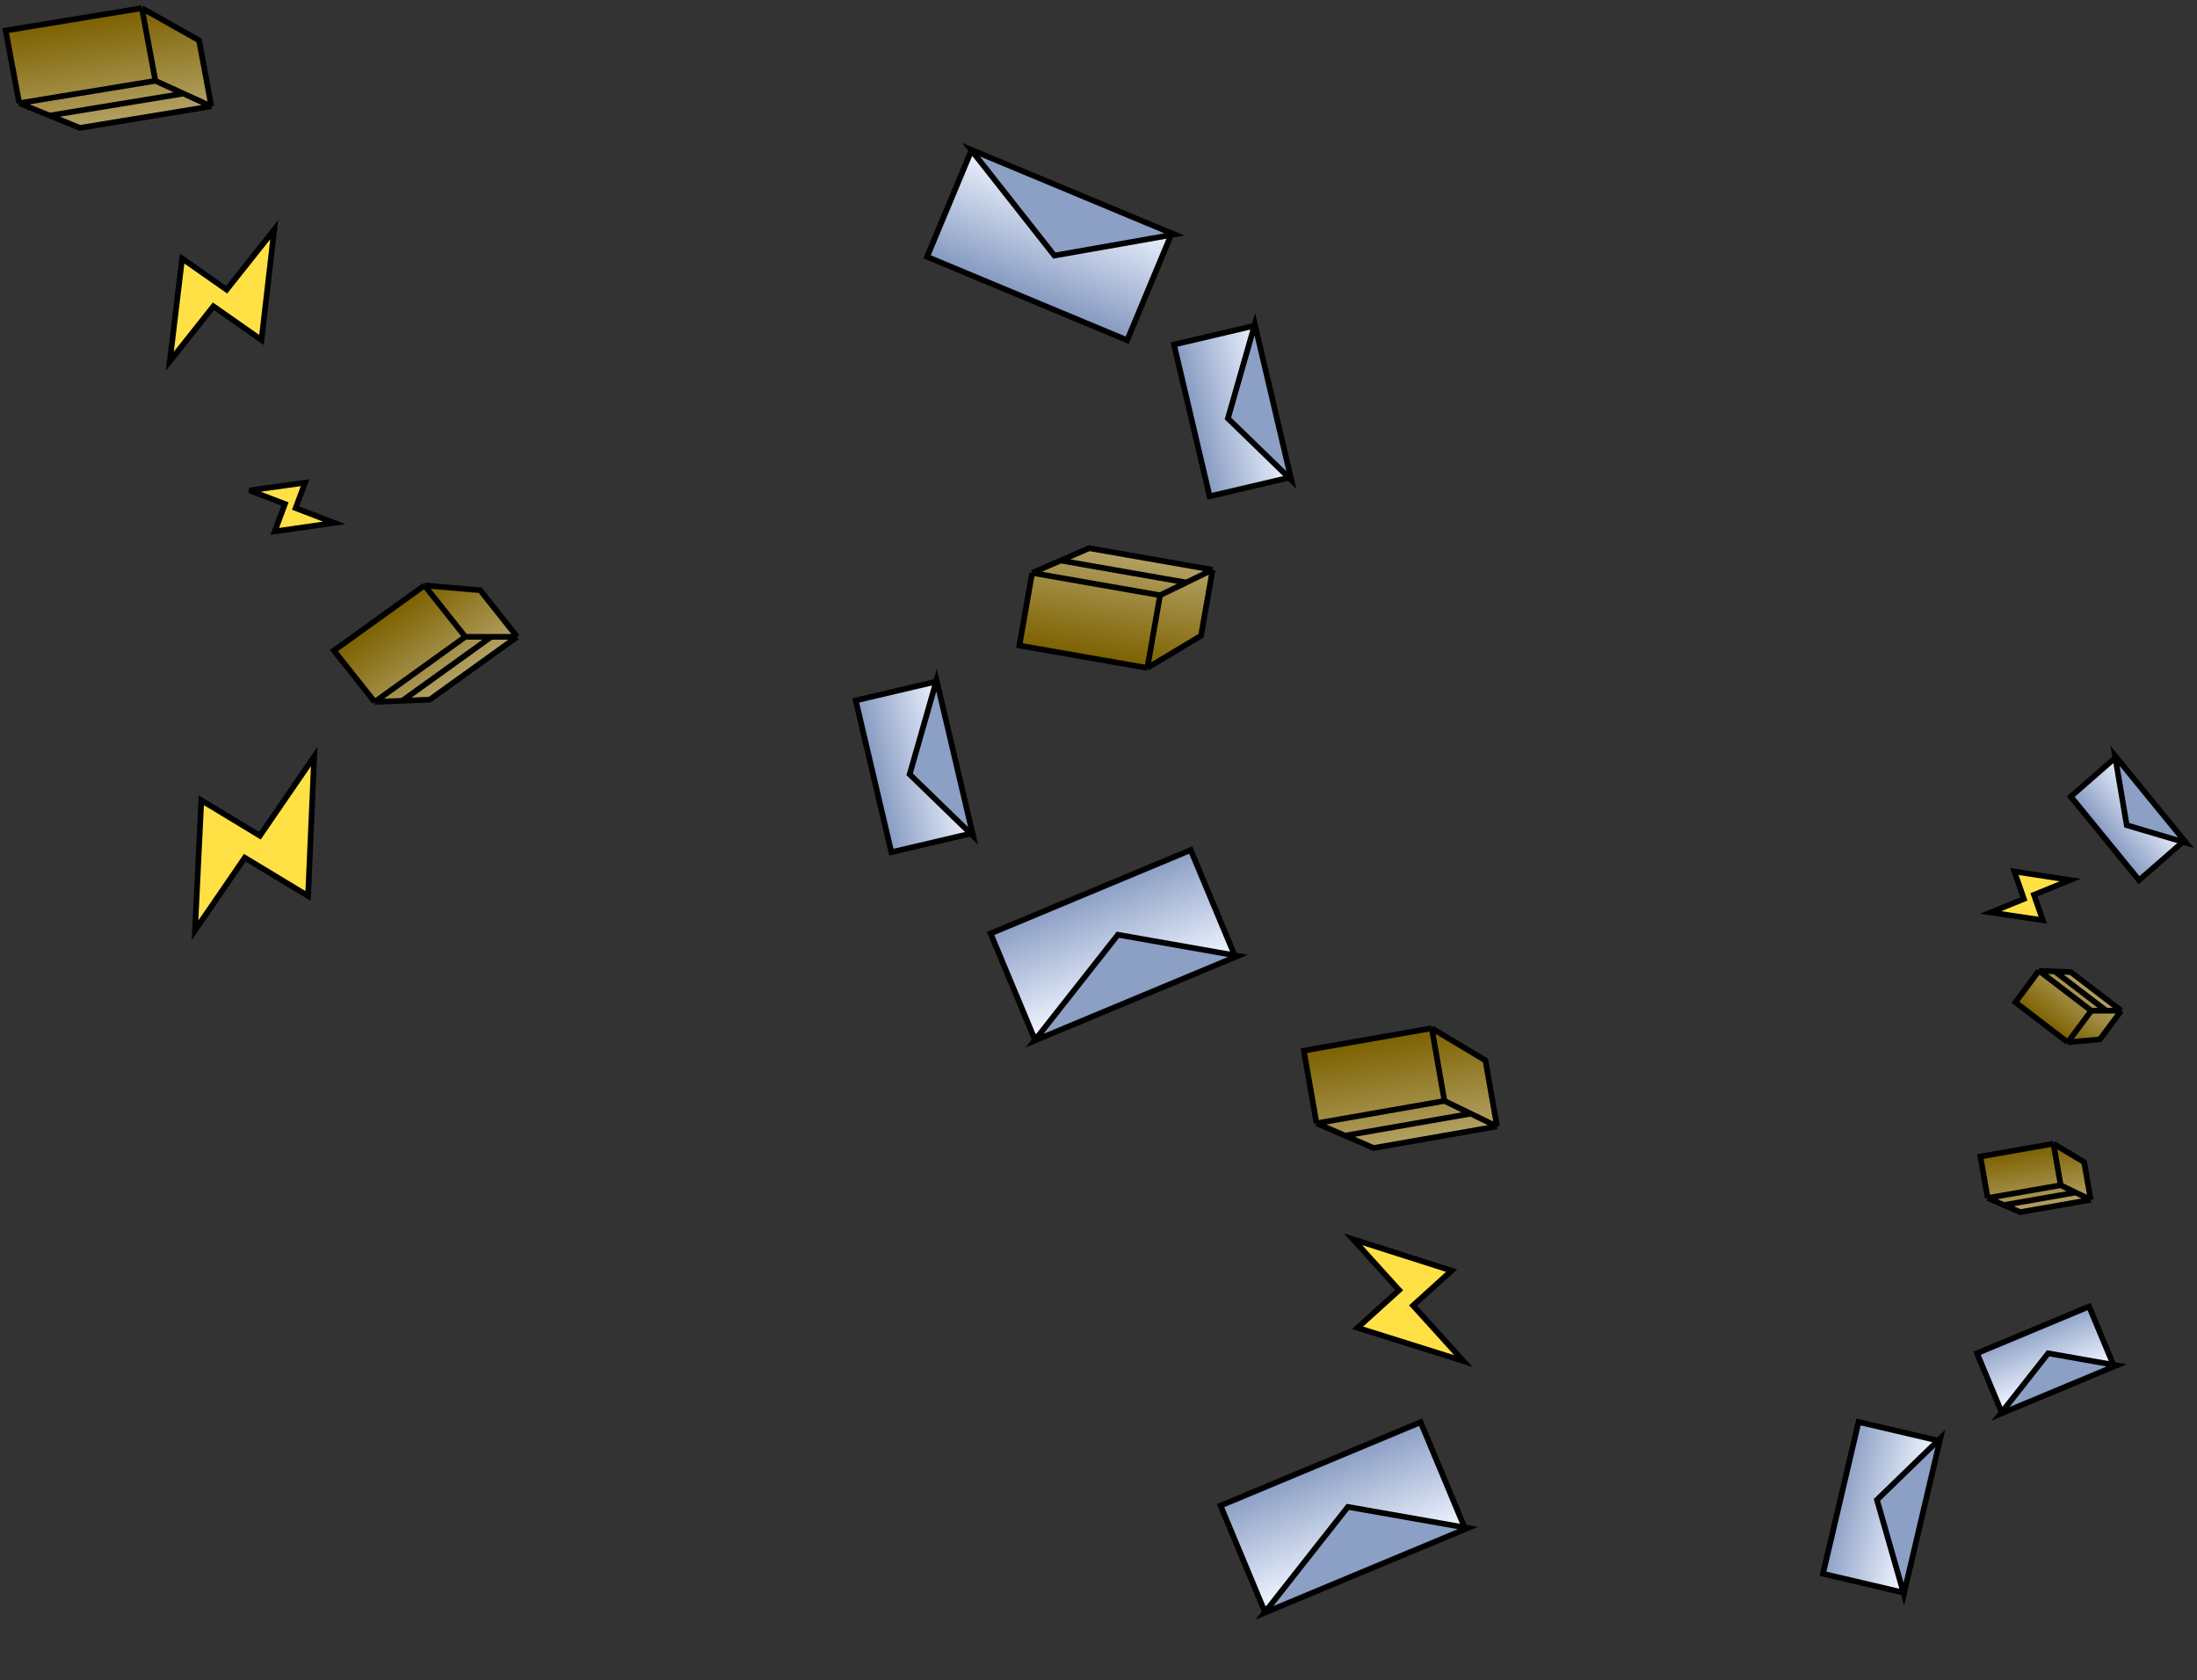 <svg width="387" height="296" viewBox="0 0 387 296" fill="none" xmlns="http://www.w3.org/2000/svg">
<rect x="0" y="0" width="387" height="296" fill="#333333" stroke="none"/>
<path d="M48.395 93.627L58.879 92.12L52.079 89.516L53.741 85.038L43.956 86.405L50.19 88.792L48.395 93.627Z" fill="#FFE146" stroke="black"/>
<path d="M74.775 103.142L58.822 114.614L66.001 123.661L70.853 123.461L75.706 123.261L91.097 112.194L84.582 103.984L74.775 103.142Z" fill="url(#paint0_linear)"/>
<path d="M66.001 123.661L81.954 112.189M66.001 123.661L58.822 114.614L74.775 103.142M66.001 123.661L70.853 123.461M81.954 112.189L74.775 103.142M81.954 112.189L86.525 112.192M74.775 103.142L84.582 103.984L91.097 112.194M91.097 112.194L75.706 123.261L70.853 123.461M91.097 112.194L86.525 112.192M86.525 112.192L70.853 123.461" stroke="black"/>
<path d="M46.063 59.896L48.303 40.471L39.922 51.033L32.08 45.543L29.911 63.649L37.594 53.967L46.063 59.896Z" fill="#FFE146" stroke="black"/>
<path d="M54.266 157.852L55.348 133.277L45.779 147.233L35.46 140.99L34.35 163.902L43.121 151.11L54.266 157.852Z" fill="#FFE146" stroke="black"/>
<path d="M24.991 1.437L1 5.378L3.384 18.18L8.734 20.356L14.084 22.531L37.227 18.729L35.065 7.112L24.991 1.437Z" fill="url(#paint1_linear)"/>
<path d="M3.384 18.18L27.374 14.24M3.384 18.18L1 5.378L24.991 1.437M3.384 18.18L8.734 20.356M27.374 14.24L24.991 1.437M27.374 14.24L32.301 16.485M24.991 1.437L35.065 7.112L37.227 18.729M37.227 18.729L14.084 22.531L8.734 20.356M37.227 18.729L32.301 16.485M32.301 16.485L8.734 20.356" stroke="black"/>
<rect x="164.54" y="120.166" width="27.457" height="14.177" transform="rotate(76.794 164.54 120.166)" fill="url(#paint2_linear)" stroke="black"/>
<path d="M171.414 147.271L160.236 136.413L164.975 119.83L171.414 147.271Z" fill="#8C9FC5" stroke="black"/>
<rect x="170.959" y="26.873" width="38.192" height="19.903" transform="rotate(22.631 170.959 26.873)" fill="url(#paint3_linear)" stroke="black"/>
<path d="M206.865 41.3L185.728 45.025L171.035 26.363L206.865 41.3Z" fill="#8C9FC5" stroke="black"/>
<rect x="220.6" y="57.466" width="27.457" height="14.177" transform="rotate(76.794 220.6 57.466)" fill="url(#paint4_linear)" stroke="black"/>
<path d="M227.474 84.57L216.296 73.712L221.035 57.129L227.474 84.57Z" fill="#8C9FC5" stroke="black"/>
<path d="M354.824 153.535L364.672 155.043L358.284 157.647L359.845 162.124L350.655 160.758L356.51 158.371L354.824 153.535Z" fill="#FFE146" stroke="black"/>
<rect x="-0.075" y="0.715" width="19.425" height="9.87" transform="matrix(0.619 0.758 -0.769 0.672 372.954 133.292)" fill="url(#paint5_linear)" stroke="black"/>
<path d="M385.077 148.478L374.62 145.385L372.553 133.149L385.077 148.478Z" fill="#8C9FC5" stroke="black"/>
<path d="M364.228 183.631L355.016 176.579L359.161 171.018L361.963 171.141L364.765 171.264L373.652 178.067L369.89 183.113L364.228 183.631Z" fill="url(#paint6_linear)"/>
<path d="M359.161 171.018L368.373 178.07M359.161 171.018L355.016 176.579L364.228 183.631M359.161 171.018L361.963 171.141M368.373 178.07L364.228 183.631M368.373 178.07L371.012 178.068M364.228 183.631L369.89 183.113L373.652 178.067M373.652 178.067L364.765 171.264L361.963 171.141M373.652 178.067L371.012 178.068M371.012 178.068L361.963 171.141" stroke="black"/>
<path d="M202.102 117.673L179.567 113.732L181.806 100.93L186.831 98.755L191.857 96.579L213.596 100.381L211.564 111.998L202.102 117.673Z" fill="url(#paint7_linear)"/>
<path d="M181.806 100.93L204.341 104.871M181.806 100.93L179.567 113.732L202.102 117.673M181.806 100.93L186.831 98.755M204.341 104.871L202.102 117.673M204.341 104.871L208.968 102.626M202.102 117.673L211.564 111.998L213.596 100.381M213.596 100.381L191.857 96.579L186.831 98.755M213.596 100.381L208.968 102.626M208.968 102.626L186.831 98.755" stroke="black"/>
<rect x="0.269" y="-0.654" width="38.192" height="19.903" transform="matrix(0.923 -0.385 -0.385 -0.923 222.158 283.131)" fill="url(#paint8_linear)" stroke="black"/>
<path d="M258.561 269.204L237.425 265.48L222.731 284.142L258.561 269.204Z" fill="#8C9FC5" stroke="black"/>
<path d="M239.123 233.924L257.758 239.776L248.912 230.003L255.699 223.859L238.345 218.33L246.454 227.288L239.123 233.924Z" fill="#FFE146" stroke="black"/>
<path d="M252.201 181.154L229.667 185.095L231.906 197.898L236.931 200.073L241.956 202.248L263.695 198.447L261.664 186.83L252.201 181.154Z" fill="url(#paint9_linear)"/>
<path d="M231.906 197.898L254.44 193.957M231.906 197.898L229.667 185.095L252.201 181.154M231.906 197.898L236.931 200.073M254.44 193.957L252.201 181.154M254.44 193.957L259.068 196.202M252.201 181.154L261.664 186.83L263.695 198.447M263.695 198.447L241.956 202.248L236.931 200.073M263.695 198.447L259.068 196.202M259.068 196.202L236.931 200.073" stroke="black"/>
<rect x="0.269" y="-0.654" width="38.192" height="19.903" transform="matrix(0.923 -0.385 -0.385 -0.923 181.654 182.331)" fill="url(#paint10_linear)" stroke="black"/>
<path d="M218.058 168.405L196.921 164.68L182.228 183.342L218.058 168.405Z" fill="#8C9FC5" stroke="black"/>
<rect x="-0.373" y="-0.601" width="27.457" height="14.177" transform="matrix(0.228 -0.974 -0.974 -0.228 334.426 279.992)" fill="url(#paint11_linear)" stroke="black"/>
<path d="M341.8 253.387L330.623 264.246L335.361 280.828L341.8 253.387Z" fill="#8C9FC5" stroke="black"/>
<rect x="0.269" y="-0.654" width="21.384" height="10.938" transform="matrix(0.923 -0.385 -0.385 -0.923 351.962 248.009)" fill="url(#paint12_linear)" stroke="black"/>
<path d="M372.854 240.549L360.782 238.422L352.391 249.081L372.854 240.549Z" fill="#8C9FC5" stroke="black"/>
<path d="M361.715 201.499L348.845 203.75L350.124 211.062L352.994 212.304L355.864 213.547L368.279 211.375L367.119 204.741L361.715 201.499Z" fill="url(#paint13_linear)"/>
<path d="M350.124 211.062L362.994 208.811M350.124 211.062L348.845 203.75L361.715 201.499M350.124 211.062L352.994 212.304M362.994 208.811L361.715 201.499M362.994 208.811L365.637 210.093M361.715 201.499L367.119 204.741L368.279 211.375M368.279 211.375L355.864 213.547L352.994 212.304M368.279 211.375L365.637 210.093M365.637 210.093L352.994 212.304" stroke="black"/>
<defs>
<linearGradient id="paint0_linear" x1="80.21" y1="120.022" x2="70.357" y2="106.319" gradientUnits="userSpaceOnUse">
<stop stop-color="#B3A164"/>
<stop offset="1" stop-color="#7C6100"/>
</linearGradient>
<linearGradient id="paint1_linear" x1="20.857" y1="21.418" x2="17.77" y2="2.623" gradientUnits="userSpaceOnUse">
<stop stop-color="#B3A164"/>
<stop offset="1" stop-color="#7C6100"/>
</linearGradient>
<linearGradient id="paint2_linear" x1="179.141" y1="119.565" x2="179.141" y2="134.743" gradientUnits="userSpaceOnUse">
<stop stop-color="#EDF3FF"/>
<stop offset="1" stop-color="#8397BF"/>
</linearGradient>
<linearGradient id="paint3_linear" x1="190.286" y1="26.219" x2="190.286" y2="47.122" gradientUnits="userSpaceOnUse">
<stop stop-color="#EDF3FF"/>
<stop offset="1" stop-color="#8397BF"/>
</linearGradient>
<linearGradient id="paint4_linear" x1="235.201" y1="56.865" x2="235.201" y2="72.042" gradientUnits="userSpaceOnUse">
<stop stop-color="#EDF3FF"/>
<stop offset="1" stop-color="#8397BF"/>
</linearGradient>
<linearGradient id="paint5_linear" x1="10.213" y1="0" x2="10.213" y2="10.87" gradientUnits="userSpaceOnUse">
<stop stop-color="#EDF3FF"/>
<stop offset="1" stop-color="#8397BF"/>
</linearGradient>
<linearGradient id="paint6_linear" x1="367.366" y1="173.255" x2="361.198" y2="181.312" gradientUnits="userSpaceOnUse">
<stop stop-color="#B3A164"/>
<stop offset="1" stop-color="#7C6100"/>
</linearGradient>
<linearGradient id="paint7_linear" x1="198.219" y1="97.692" x2="194.944" y2="116.421" gradientUnits="userSpaceOnUse">
<stop stop-color="#B3A164"/>
<stop offset="1" stop-color="#7C6100"/>
</linearGradient>
<linearGradient id="paint8_linear" x1="19.596" y1="0" x2="19.596" y2="20.903" gradientUnits="userSpaceOnUse">
<stop stop-color="#EDF3FF"/>
<stop offset="1" stop-color="#8397BF"/>
</linearGradient>
<linearGradient id="paint9_linear" x1="248.319" y1="201.136" x2="245.043" y2="182.406" gradientUnits="userSpaceOnUse">
<stop stop-color="#B3A164"/>
<stop offset="1" stop-color="#7C6100"/>
</linearGradient>
<linearGradient id="paint10_linear" x1="19.596" y1="0" x2="19.596" y2="20.903" gradientUnits="userSpaceOnUse">
<stop stop-color="#EDF3FF"/>
<stop offset="1" stop-color="#8397BF"/>
</linearGradient>
<linearGradient id="paint11_linear" x1="14.229" y1="0" x2="14.229" y2="15.177" gradientUnits="userSpaceOnUse">
<stop stop-color="#EDF3FF"/>
<stop offset="1" stop-color="#8397BF"/>
</linearGradient>
<linearGradient id="paint12_linear" x1="11.192" y1="0" x2="11.192" y2="11.938" gradientUnits="userSpaceOnUse">
<stop stop-color="#EDF3FF"/>
<stop offset="1" stop-color="#8397BF"/>
</linearGradient>
<linearGradient id="paint13_linear" x1="359.498" y1="212.911" x2="357.627" y2="202.214" gradientUnits="userSpaceOnUse">
<stop stop-color="#B3A164"/>
<stop offset="1" stop-color="#7C6100"/>
</linearGradient>
</defs>
</svg>
